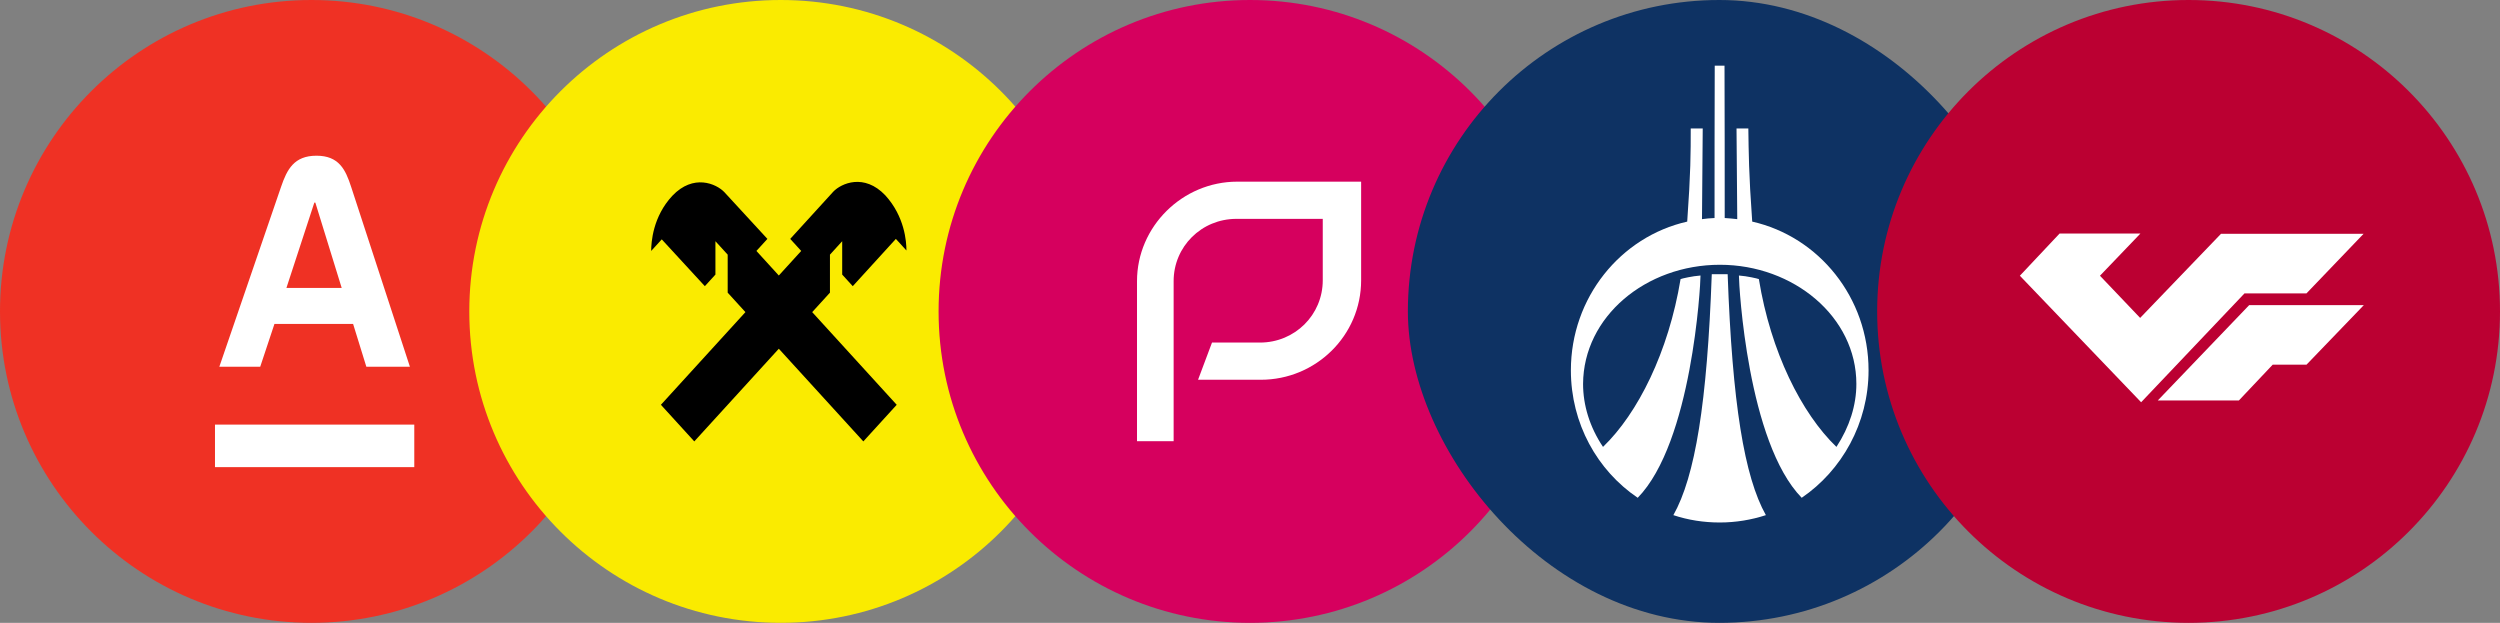<svg width="289" height="72" viewBox="0 0 289 72" fill="none" xmlns="http://www.w3.org/2000/svg">
<rect x="0" y="0" width="289" height="72" fill="#808080" stroke="none"/>
<circle cx="36" cy="36" r="36" fill="#EF3124"/>
<path d="M47.891 49.084H24.852V54H47.891V49.084Z" fill="white"/>
<path d="M40.59 21.595C39.939 19.589 39.173 18 36.582 18C33.991 18 33.177 19.589 32.492 21.595L25.355 42.396H30.081L31.726 37.447H40.819L42.35 42.396H47.385L40.59 21.595ZM33.111 33.283L36.338 23.418H36.452L39.499 33.283H33.111Z" fill="white"/>
<circle cx="90.25" cy="36" r="36" fill="#FAEB00"/>
<path d="M90.031 40.313L80.26 51.026L76.401 46.794L86.171 36.081L84.12 33.831V29.438L82.703 27.884V31.741L81.481 33.081L76.499 27.67L75.277 29.009C75.277 27.991 75.473 25.045 77.72 22.635C80.162 20.063 82.8 21.242 83.729 22.206L88.712 27.616L87.441 29.009L90.031 31.849L92.62 29.009L91.35 27.616L96.332 22.152C97.26 21.188 99.898 20.01 102.341 22.581C104.588 25.045 104.784 27.938 104.784 28.956L103.562 27.616L98.579 33.081L97.358 31.741V27.884L95.942 29.438V33.831L93.89 36.081L103.66 46.794L99.801 51.026L90.031 40.313Z" fill="black"/>
<circle cx="144.5" cy="36" r="36" fill="#D6005E"/>
<path d="M135.772 51H131.438V32.5C131.438 26.2 136.68 21 143.031 21H157.347V32.4C157.347 38.8 152.104 43.9 145.753 43.9H138.494L140.107 39.6H145.652C149.685 39.6 152.911 36.4 152.911 32.4V25.3H142.93C138.898 25.3 135.672 28.5 135.672 32.5V51H135.772Z" fill="white"/>
<g clip-path="url(#clip0_20191_231526)">
<rect x="162.75" width="72" height="72" rx="36" fill="#0E3263"/>
<path fill-rule="evenodd" clip-rule="evenodd" d="M193.441 59.55C195.96 55.082 197.348 46.583 197.881 31.698H199.717C200.251 46.605 201.639 55.104 204.136 59.55C202.471 60.095 200.657 60.4 198.799 60.4C196.942 60.4 195.149 60.117 193.441 59.55ZM198.821 30.608C207.338 30.608 214.596 36.623 214.596 44.382C214.596 46.844 213.806 49.351 212.291 51.661C208.256 47.782 204.691 40.677 203.325 32.264C203.175 32.199 201.959 31.916 201.019 31.85C201.019 33.071 202.023 51.138 208.277 57.545C212.91 54.385 216.005 48.937 216.005 42.812C216.005 34.4 210.263 27.361 202.556 25.617C202.151 19.951 202.151 17.663 202.108 14.851H200.742C200.742 14.873 200.806 22.74 200.827 25.334C200.358 25.268 199.888 25.247 199.376 25.203C199.376 20.67 199.376 12.41 199.354 7.594H198.223C198.202 12.41 198.202 20.692 198.202 25.203C197.689 25.225 197.22 25.268 196.75 25.334C196.771 22.74 196.835 14.895 196.835 14.851H195.448C195.448 17.663 195.448 19.951 195.042 25.617C187.336 27.361 181.594 34.4 181.594 42.812C181.594 48.958 184.646 54.385 189.321 57.545C195.576 51.138 196.579 33.071 196.579 31.85C195.64 31.916 194.423 32.199 194.274 32.264C192.886 40.677 189.343 47.782 185.308 51.661C183.771 49.373 183.003 46.844 183.003 44.382C183.045 36.601 190.261 30.608 198.821 30.608Z" fill="white"/>
</g>
<circle cx="253" cy="36" r="36" fill="#BB0032"/>
<path d="M256.746 27.029L247.401 36.75L242.756 31.875L247.429 27H238.169H238.084L233.496 31.875L247.514 46.5L259.465 33.914H266.629L273.228 27.029H256.746Z" fill="white"/>
<path d="M249.441 46.293L250.772 44.904L260.004 35.273H273.258L266.631 42.157H262.723L258.815 46.293H249.441Z" fill="white"/>
<defs>
<clipPath id="clip0_20191_231526">
<rect width="72" height="72" fill="white" transform="translate(162.75)"/>
</clipPath>
</defs>
</svg>
